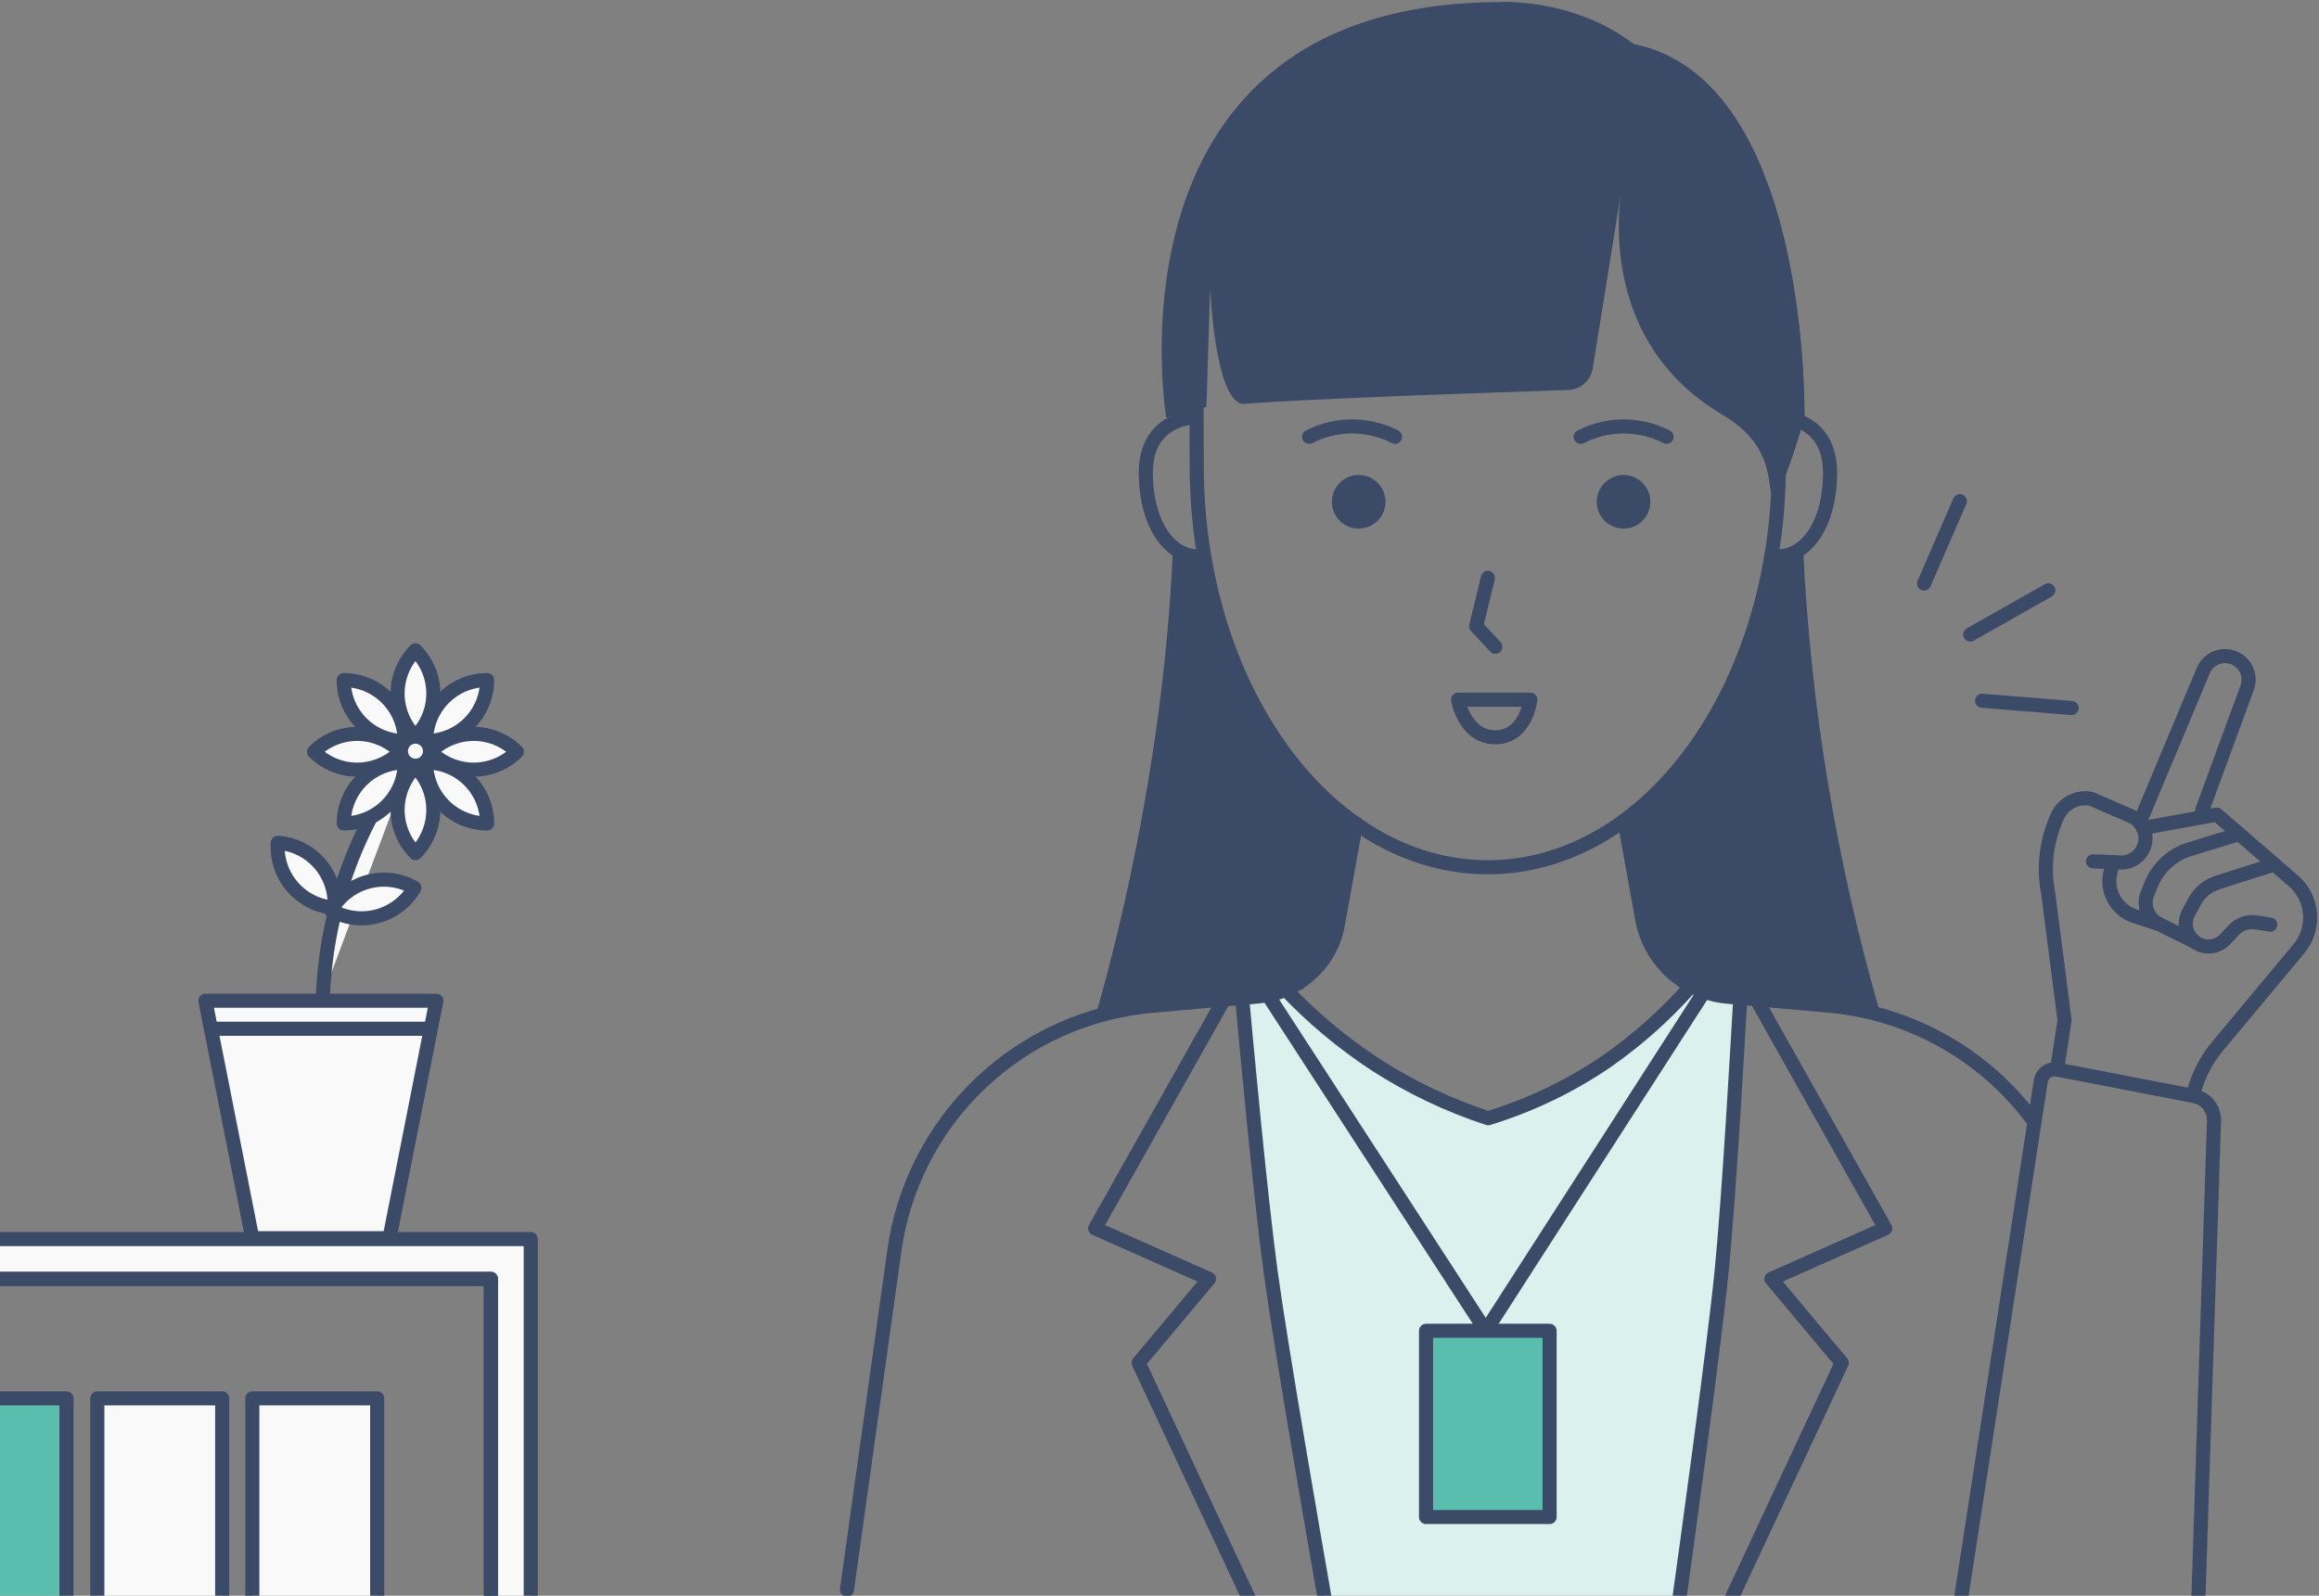 <svg width="494" height="340" viewBox="0 0 494 340" fill="none" xmlns="http://www.w3.org/2000/svg">
<rect x="0" y="0" width="494" height="340" fill="#808080" stroke="none"/>
<g clip-path="url(#clip0_1385_4062)">
<path d="M253.63 125.09C254.906 125.09 255.94 124.056 255.94 122.78C255.94 121.504 254.906 120.47 253.63 120.47C252.355 120.47 251.32 121.504 251.32 122.78C251.32 124.056 252.355 125.09 253.63 125.09Z" fill="white"/>
<path d="M380.271 125.09C381.547 125.09 382.581 124.056 382.581 122.78C382.581 121.504 381.547 120.47 380.271 120.47C378.995 120.47 377.961 121.504 377.961 122.78C377.961 124.056 378.995 125.09 380.271 125.09Z" fill="white"/>
<path d="M370.69 212.65C370.19 221.75 368.33 255.02 366.69 271.13C365.06 287.4 359.06 330.92 357.48 342.26L282.3 341.45C280.19 329.4 272.86 287.19 270.68 271.23C268.46 254.99 265.34 221.23 264.57 212.62L268.22 212.3C270.16 212.133 272.061 211.657 273.85 210.89V210.89C279.607 216.947 286.047 222.316 293.04 226.89C300.507 231.694 308.559 235.518 317 238.27C326.017 235.511 334.561 231.398 342.34 226.07C348.922 221.467 354.931 216.096 360.24 210.07C362.639 211.35 365.272 212.133 367.98 212.37L370.69 212.65Z" fill="#DAF1ED"/>
<path d="M378.93 99.12C378.93 146.43 351.19 184.79 316.93 184.79C282.67 184.79 254.93 146.43 254.93 99.12C254.93 76.91 253.77 55.92 263.8 40.7C275.13 23.5 298.73 13.45 316.89 13.45C335.7 13.45 352.56 25.05 363.89 43.36C373.31 58.34 378.93 77.82 378.93 99.12Z" stroke="#3A4A67" stroke-width="3" stroke-linecap="round" stroke-linejoin="round"/>
<path d="M253.88 89C253.88 89 244.09 89.41 244.09 100.68C244.09 111.95 249.37 118.52 255.01 118.52" stroke="#3A4A67" stroke-width="3" stroke-linecap="round" stroke-linejoin="round"/>
<path d="M380.06 89C380.06 89 389.84 89.41 389.84 100.68C389.84 111.95 384.56 118.52 378.93 118.52" stroke="#3A4A67" stroke-width="3" stroke-linecap="round" stroke-linejoin="round"/>
<path d="M384.38 89C384.38 89 377.99 111.94 377.05 103.76C376.42 98.26 374.78 93.02 366.81 88.3C338.14 71.3 345.76 38.3 345.76 38.3L339.28 78.51C339.073 79.77 338.432 80.919 337.467 81.757C336.503 82.595 335.277 83.07 334 83.1C320 83.56 277.67 84.99 265.16 86.05C258.84 86.59 257.78 61.31 257.78 61.31L257 86.7L248.44 89C248.44 89 233.6 0.45 319.84 0.45C332.06 0.45 339.98 5.24 348.05 9.45C385.71 17 384.38 89 384.38 89Z" fill="#3A4A67"/>
<path d="M180.42 338.72L190.52 266.49C192.423 252.865 198.889 240.287 208.862 230.81C218.835 221.333 231.725 215.517 245.43 214.31L255.71 213.4L264.6 212.62L268.25 212.3C270.19 212.133 272.09 211.657 273.88 210.89V210.89C275.677 210.132 277.341 209.092 278.81 207.81C282.058 205.028 284.245 201.209 285 197L288.88 175.44" stroke="#3A4A67" stroke-width="3" stroke-linecap="round" stroke-linejoin="round"/>
<path d="M432.761 238.27C427.638 231.465 421.143 225.812 413.695 221.677C406.248 217.543 398.015 215.019 389.531 214.27L376.711 213.14L370.711 212.61L367.971 212.37C365.262 212.133 362.629 211.35 360.231 210.07C359.036 209.439 357.91 208.685 356.871 207.82C353.157 204.773 350.653 200.5 349.811 195.77L346.141 175.43" stroke="#3A4A67" stroke-width="3" stroke-linecap="round" stroke-linejoin="round"/>
<path d="M357.131 345C357.131 345 357.271 344 357.511 342.27C359.091 330.93 365.091 287.41 366.721 271.14C368.331 255.03 370.191 221.76 370.721 212.66C370.801 211.16 370.841 210.32 370.841 210.32" stroke="#3A4A67" stroke-width="3" stroke-linecap="round" stroke-linejoin="round"/>
<path d="M282.9 344.7C282.9 344.7 282.69 343.52 282.33 341.45C280.22 329.4 272.89 287.19 270.71 271.23C268.49 254.99 265.37 221.23 264.6 212.62C264.47 211.32 264.41 210.62 264.41 210.62" stroke="#3A4A67" stroke-width="3" stroke-linecap="round" stroke-linejoin="round"/>
<path d="M233.291 216.64C233.291 216.64 247.751 170 249.871 116.52L256.871 120.12L267.471 150.68L280.771 168.68L287.851 174.36L283.781 200.5L277.531 210.75L256.251 212.33L233.291 216.64Z" fill="#3A4A67"/>
<path d="M400.52 215.87C391.18 183.629 385.672 150.4 384.11 116.87L377.11 119.56L368.11 147.39L352.33 169.44L346.07 175.49L350.47 196.49C350.47 196.49 353.22 210.34 364.78 212.16C369.41 212.85 400.52 215.87 400.52 215.87Z" fill="#3A4A67"/>
<path d="M319.84 0.41C332.06 0.41 341.84 4.59 348.05 9.41C385.71 17 384.38 89 384.38 89" fill="#3A4A67"/>
<path d="M289.431 112.63C292.584 112.63 295.141 110.074 295.141 106.92C295.141 103.766 292.584 101.21 289.431 101.21C286.277 101.21 283.721 103.766 283.721 106.92C283.721 110.074 286.277 112.63 289.431 112.63Z" fill="#3A4A67"/>
<path d="M345.86 112.63C349.014 112.63 351.57 110.074 351.57 106.92C351.57 103.766 349.014 101.21 345.86 101.21C342.707 101.21 340.15 103.766 340.15 106.92C340.15 110.074 342.707 112.63 345.86 112.63Z" fill="#3A4A67"/>
<path d="M278.871 93.08C281.703 91.622 284.841 90.862 288.026 90.862C291.211 90.862 294.35 91.622 297.181 93.08" stroke="#3A4A67" stroke-width="3" stroke-linecap="round" stroke-linejoin="round"/>
<path d="M336.711 93.08C339.542 91.622 342.681 90.862 345.866 90.862C349.051 90.862 352.189 91.622 355.021 93.08" stroke="#3A4A67" stroke-width="3" stroke-linecap="round" stroke-linejoin="round"/>
<path d="M316.951 123.12L314.461 133.44L318.531 137.82" stroke="#3A4A67" stroke-width="3" stroke-linecap="round" stroke-linejoin="round"/>
<path d="M326 149.09H310.6C310.6 149.09 311.96 157.09 318.53 157.09C325.1 157.09 326 149.09 326 149.09Z" stroke="#3A4A67" stroke-width="3" stroke-linecap="round" stroke-linejoin="round"/>
<path d="M270.131 212.09L316.501 283.56L362.771 211.66" stroke="#3A4A67" stroke-width="3" stroke-linecap="round" stroke-linejoin="round"/>
<path d="M330.099 283.56H303.779V323.24H330.099V283.56Z" fill="#5ABEAE" stroke="#3A4A67" stroke-width="3" stroke-linecap="round" stroke-linejoin="round"/>
<path d="M438.291 227.22L439.801 217.39L436.301 190.29C435.233 184.742 435.933 178.999 438.301 173.87V173.87C438.91 172.549 439.944 171.471 441.239 170.807C442.533 170.143 444.013 169.933 445.441 170.21L453.941 173.89C455.164 174.418 456.134 175.4 456.647 176.63C457.16 177.859 457.176 179.239 456.691 180.48V180.48C456.305 181.482 455.616 182.338 454.719 182.928C453.823 183.518 452.764 183.812 451.691 183.77L445.861 183.53" stroke="#3A4A67" stroke-width="3" stroke-linecap="round" stroke-linejoin="round"/>
<path d="M456.5 176.43L472.22 173.57L488.54 187.68C490.594 189.456 491.868 191.968 492.089 194.674C492.309 197.38 491.459 200.065 489.72 202.15L472.34 223C469.987 225.838 468.28 229.155 467.34 232.72" stroke="#3A4A67" stroke-width="3" stroke-linecap="round" stroke-linejoin="round"/>
<path d="M456.5 173.57L469.3 143C469.773 141.774 470.71 140.783 471.907 140.242C473.105 139.702 474.467 139.654 475.7 140.11V140.11C476.321 140.333 476.891 140.677 477.378 141.122C477.865 141.566 478.259 142.103 478.538 142.701C478.817 143.298 478.975 143.945 479.003 144.604C479.03 145.263 478.928 145.921 478.7 146.54L469.11 172.65" stroke="#3A4A67" stroke-width="3" stroke-linecap="round" stroke-linejoin="round"/>
<path d="M477 177.71L466.47 180.94C464.6 181.513 462.884 182.5 461.448 183.828C460.013 185.156 458.896 186.79 458.18 188.61L457.43 190.5C456.962 191.685 456.958 193.002 457.418 194.189C457.877 195.377 458.767 196.348 459.91 196.91L467.47 200.64" stroke="#3A4A67" stroke-width="3" stroke-linecap="round" stroke-linejoin="round"/>
<path d="M484.319 184.24L472.369 188.05C470.266 188.723 468.508 190.191 467.469 192.14L466.189 194.53C465.654 195.538 465.49 196.702 465.726 197.819C465.962 198.936 466.582 199.934 467.479 200.64V200.64C468.432 201.383 469.627 201.745 470.832 201.657C472.037 201.568 473.166 201.035 473.999 200.16L475.859 198.16C476.464 197.528 477.213 197.05 478.041 196.768C478.87 196.486 479.754 196.408 480.619 196.54L483.619 197.01" stroke="#3A4A67" stroke-width="3" stroke-linecap="round" stroke-linejoin="round"/>
<path d="M450.08 183.7L449.55 185.98C449.099 187.885 449.38 189.89 450.338 191.598C451.295 193.305 452.859 194.591 454.72 195.2L459.92 196.91" stroke="#3A4A67" stroke-width="3" stroke-linecap="round" stroke-linejoin="round"/>
<path d="M417.631 341.36L434.721 230.42C434.779 230.015 434.92 229.627 435.134 229.279C435.347 228.931 435.63 228.63 435.965 228.395C436.299 228.16 436.678 227.996 437.078 227.912C437.478 227.829 437.891 227.828 438.291 227.91L467.401 233.54C468.62 233.775 469.715 234.436 470.49 235.406C471.266 236.375 471.67 237.589 471.631 238.83L468.281 341.36" stroke="#3A4A67" stroke-width="3" stroke-linecap="round" stroke-linejoin="round"/>
<path d="M360.309 210L360.209 210.11C354.9 216.136 348.891 221.507 342.309 226.11C334.537 231.421 326.003 235.521 316.999 238.27C308.583 235.516 300.554 231.695 293.109 226.9C286.116 222.326 279.676 216.957 273.919 210.9L273.779 210.75" stroke="#3A4A67" stroke-width="3" stroke-linecap="round" stroke-linejoin="round"/>
<path d="M260.581 213.23L233.291 261.74L257.541 272.5L242.551 290.38L278.631 367.52" stroke="#3A4A67" stroke-width="3" stroke-linecap="round" stroke-linejoin="round"/>
<path d="M374.31 213.23L401.6 261.74L377.35 272.5L392.33 290.38L356.25 367.52" stroke="#3A4A67" stroke-width="3" stroke-linecap="round" stroke-linejoin="round"/>
<path d="M113.06 264.02V363.94H104.58V272.5H-17.09V264.02H113.06Z" fill="#F9F9F9" stroke="#3A4A67" stroke-width="3" stroke-linecap="round" stroke-linejoin="round"/>
<path d="M14.161 297.96H-12.44V343.21H14.161V297.96Z" fill="#5ABEAE" stroke="#3A4A67" stroke-width="3" stroke-linecap="round" stroke-linejoin="round"/>
<path d="M47.331 297.96H20.73V343.21H47.331V297.96Z" fill="#F9F9F9" stroke="#3A4A67" stroke-width="3" stroke-linecap="round" stroke-linejoin="round"/>
<path d="M80.35 297.96H53.75V343.21H80.35V297.96Z" fill="#F9F9F9" stroke="#3A4A67" stroke-width="3" stroke-linecap="round" stroke-linejoin="round"/>
<path d="M104.58 272.5H-17.09V363.94H104.58V272.5Z" stroke="#3A4A67" stroke-width="3" stroke-linecap="round" stroke-linejoin="round"/>
<path d="M43.75 213.23H92.96L82.96 263.84H53.75L43.75 213.23Z" fill="#F9F9F9" stroke="#3A4A67" stroke-width="3" stroke-linecap="round" stroke-linejoin="round"/>
<path d="M68.801 212C69.602 192.881 76.506 174.52 88.501 159.61Z" fill="#F9F9F9"/>
<path d="M68.801 212C69.602 192.881 76.506 174.52 88.501 159.61" stroke="#3A4A67" stroke-width="3" stroke-linecap="round" stroke-linejoin="round"/>
<path d="M70.515 193.934C72.239 190.948 75.079 188.769 78.409 187.877C81.739 186.985 85.287 187.452 88.273 189.176V189.176C86.549 192.162 83.71 194.34 80.38 195.233C77.049 196.125 73.501 195.658 70.515 193.934V193.934Z" fill="#F9F9F9" stroke="#3A4A67" stroke-width="3" stroke-linecap="round" stroke-linejoin="round"/>
<path d="M59.166 179.579C62.606 179.81 65.813 181.399 68.082 183.995C70.351 186.591 71.495 189.982 71.264 193.422V193.422C67.824 193.191 64.617 191.602 62.348 189.006C60.079 186.41 58.934 183.019 59.166 179.579V179.579V179.579Z" fill="#F9F9F9" stroke="#3A4A67" stroke-width="3" stroke-linecap="round" stroke-linejoin="round"/>
<path d="M88.502 156.962C86.064 154.524 84.694 151.218 84.694 147.77C84.694 144.322 86.064 141.015 88.502 138.577V138.577C90.94 141.015 92.31 144.322 92.31 147.77C92.31 151.218 90.94 154.524 88.502 156.962V156.962Z" fill="#F9F9F9" stroke="#3A4A67" stroke-width="3" stroke-linecap="round" stroke-linejoin="round"/>
<path d="M88.504 181.782C86.066 179.344 84.696 176.037 84.696 172.589C84.696 169.142 86.066 165.835 88.504 163.397V163.397C90.942 165.835 92.311 169.142 92.311 172.589C92.311 176.037 90.942 179.344 88.504 181.782Z" fill="#F9F9F9" stroke="#3A4A67" stroke-width="3" stroke-linecap="round" stroke-linejoin="round"/>
<path d="M91.719 160.183C94.157 157.745 97.463 156.375 100.911 156.375C104.359 156.375 107.666 157.745 110.104 160.183V160.183C107.666 162.621 104.359 163.99 100.911 163.99C97.463 163.99 94.157 162.621 91.719 160.183V160.183Z" fill="#F9F9F9" stroke="#3A4A67" stroke-width="3" stroke-linecap="round" stroke-linejoin="round"/>
<path d="M66.898 160.183C69.336 157.745 72.643 156.375 76.091 156.375C79.539 156.375 82.845 157.745 85.283 160.183V160.183C82.845 162.621 79.539 163.99 76.091 163.99C72.643 163.99 69.336 162.621 66.898 160.183V160.183Z" fill="#F9F9F9" stroke="#3A4A67" stroke-width="3" stroke-linecap="round" stroke-linejoin="round"/>
<path d="M90.769 157.9C90.769 154.452 92.139 151.146 94.577 148.708C97.015 146.27 100.322 144.9 103.77 144.9V144.9C103.77 148.348 102.4 151.655 99.962 154.093C97.524 156.531 94.217 157.9 90.769 157.9V157.9Z" fill="#F9F9F9" stroke="#3A4A67" stroke-width="3" stroke-linecap="round" stroke-linejoin="round"/>
<path d="M73.221 175.45C73.221 172.002 74.59 168.696 77.028 166.258C79.466 163.82 82.773 162.45 86.221 162.45V162.45C86.221 165.898 84.851 169.204 82.413 171.642C79.975 174.08 76.668 175.45 73.221 175.45V175.45Z" fill="#F9F9F9" stroke="#3A4A67" stroke-width="3" stroke-linecap="round" stroke-linejoin="round"/>
<path d="M86.211 157.91C82.763 157.91 79.457 156.541 77.019 154.103C74.581 151.665 73.211 148.358 73.211 144.91V144.91C76.659 144.91 79.965 146.28 82.403 148.718C84.841 151.156 86.211 154.462 86.211 157.91V157.91Z" fill="#F9F9F9" stroke="#3A4A67" stroke-width="3" stroke-linecap="round" stroke-linejoin="round"/>
<path d="M103.77 175.46C100.322 175.46 97.015 174.09 94.577 171.652C92.139 169.214 90.769 165.908 90.769 162.46C94.217 162.46 97.524 163.83 99.962 166.268C102.4 168.706 103.77 172.012 103.77 175.46Z" fill="#F9F9F9" stroke="#3A4A67" stroke-width="3" stroke-linecap="round" stroke-linejoin="round"/>
<path d="M88.5 163.16C90.213 163.16 91.6 161.772 91.6 160.06C91.6 158.348 90.213 156.96 88.5 156.96C86.788 156.96 85.4 158.348 85.4 160.06C85.4 161.772 86.788 163.16 88.5 163.16Z" fill="#F9F9F9" stroke="#3A4A67" stroke-width="3" stroke-linecap="round" stroke-linejoin="round"/>
<path d="M45.699 219.2H91.009" stroke="#3A4A67" stroke-width="3" stroke-linecap="round" stroke-linejoin="round"/>
<path d="M409.869 124.33L417.489 106.79" stroke="#3A4A67" stroke-width="3" stroke-linecap="round" stroke-linejoin="round"/>
<path d="M419.699 135.21L436.349 125.78" stroke="#3A4A67" stroke-width="3" stroke-linecap="round" stroke-linejoin="round"/>
<path d="M422.24 149.31L441.31 150.86" stroke="#3A4A67" stroke-width="3" stroke-linecap="round" stroke-linejoin="round"/>
</g>
<defs>
<clipPath id="clip0_1385_4062">
<rect width="494" height="340" fill="white"/>
</clipPath>
</defs>
</svg>
